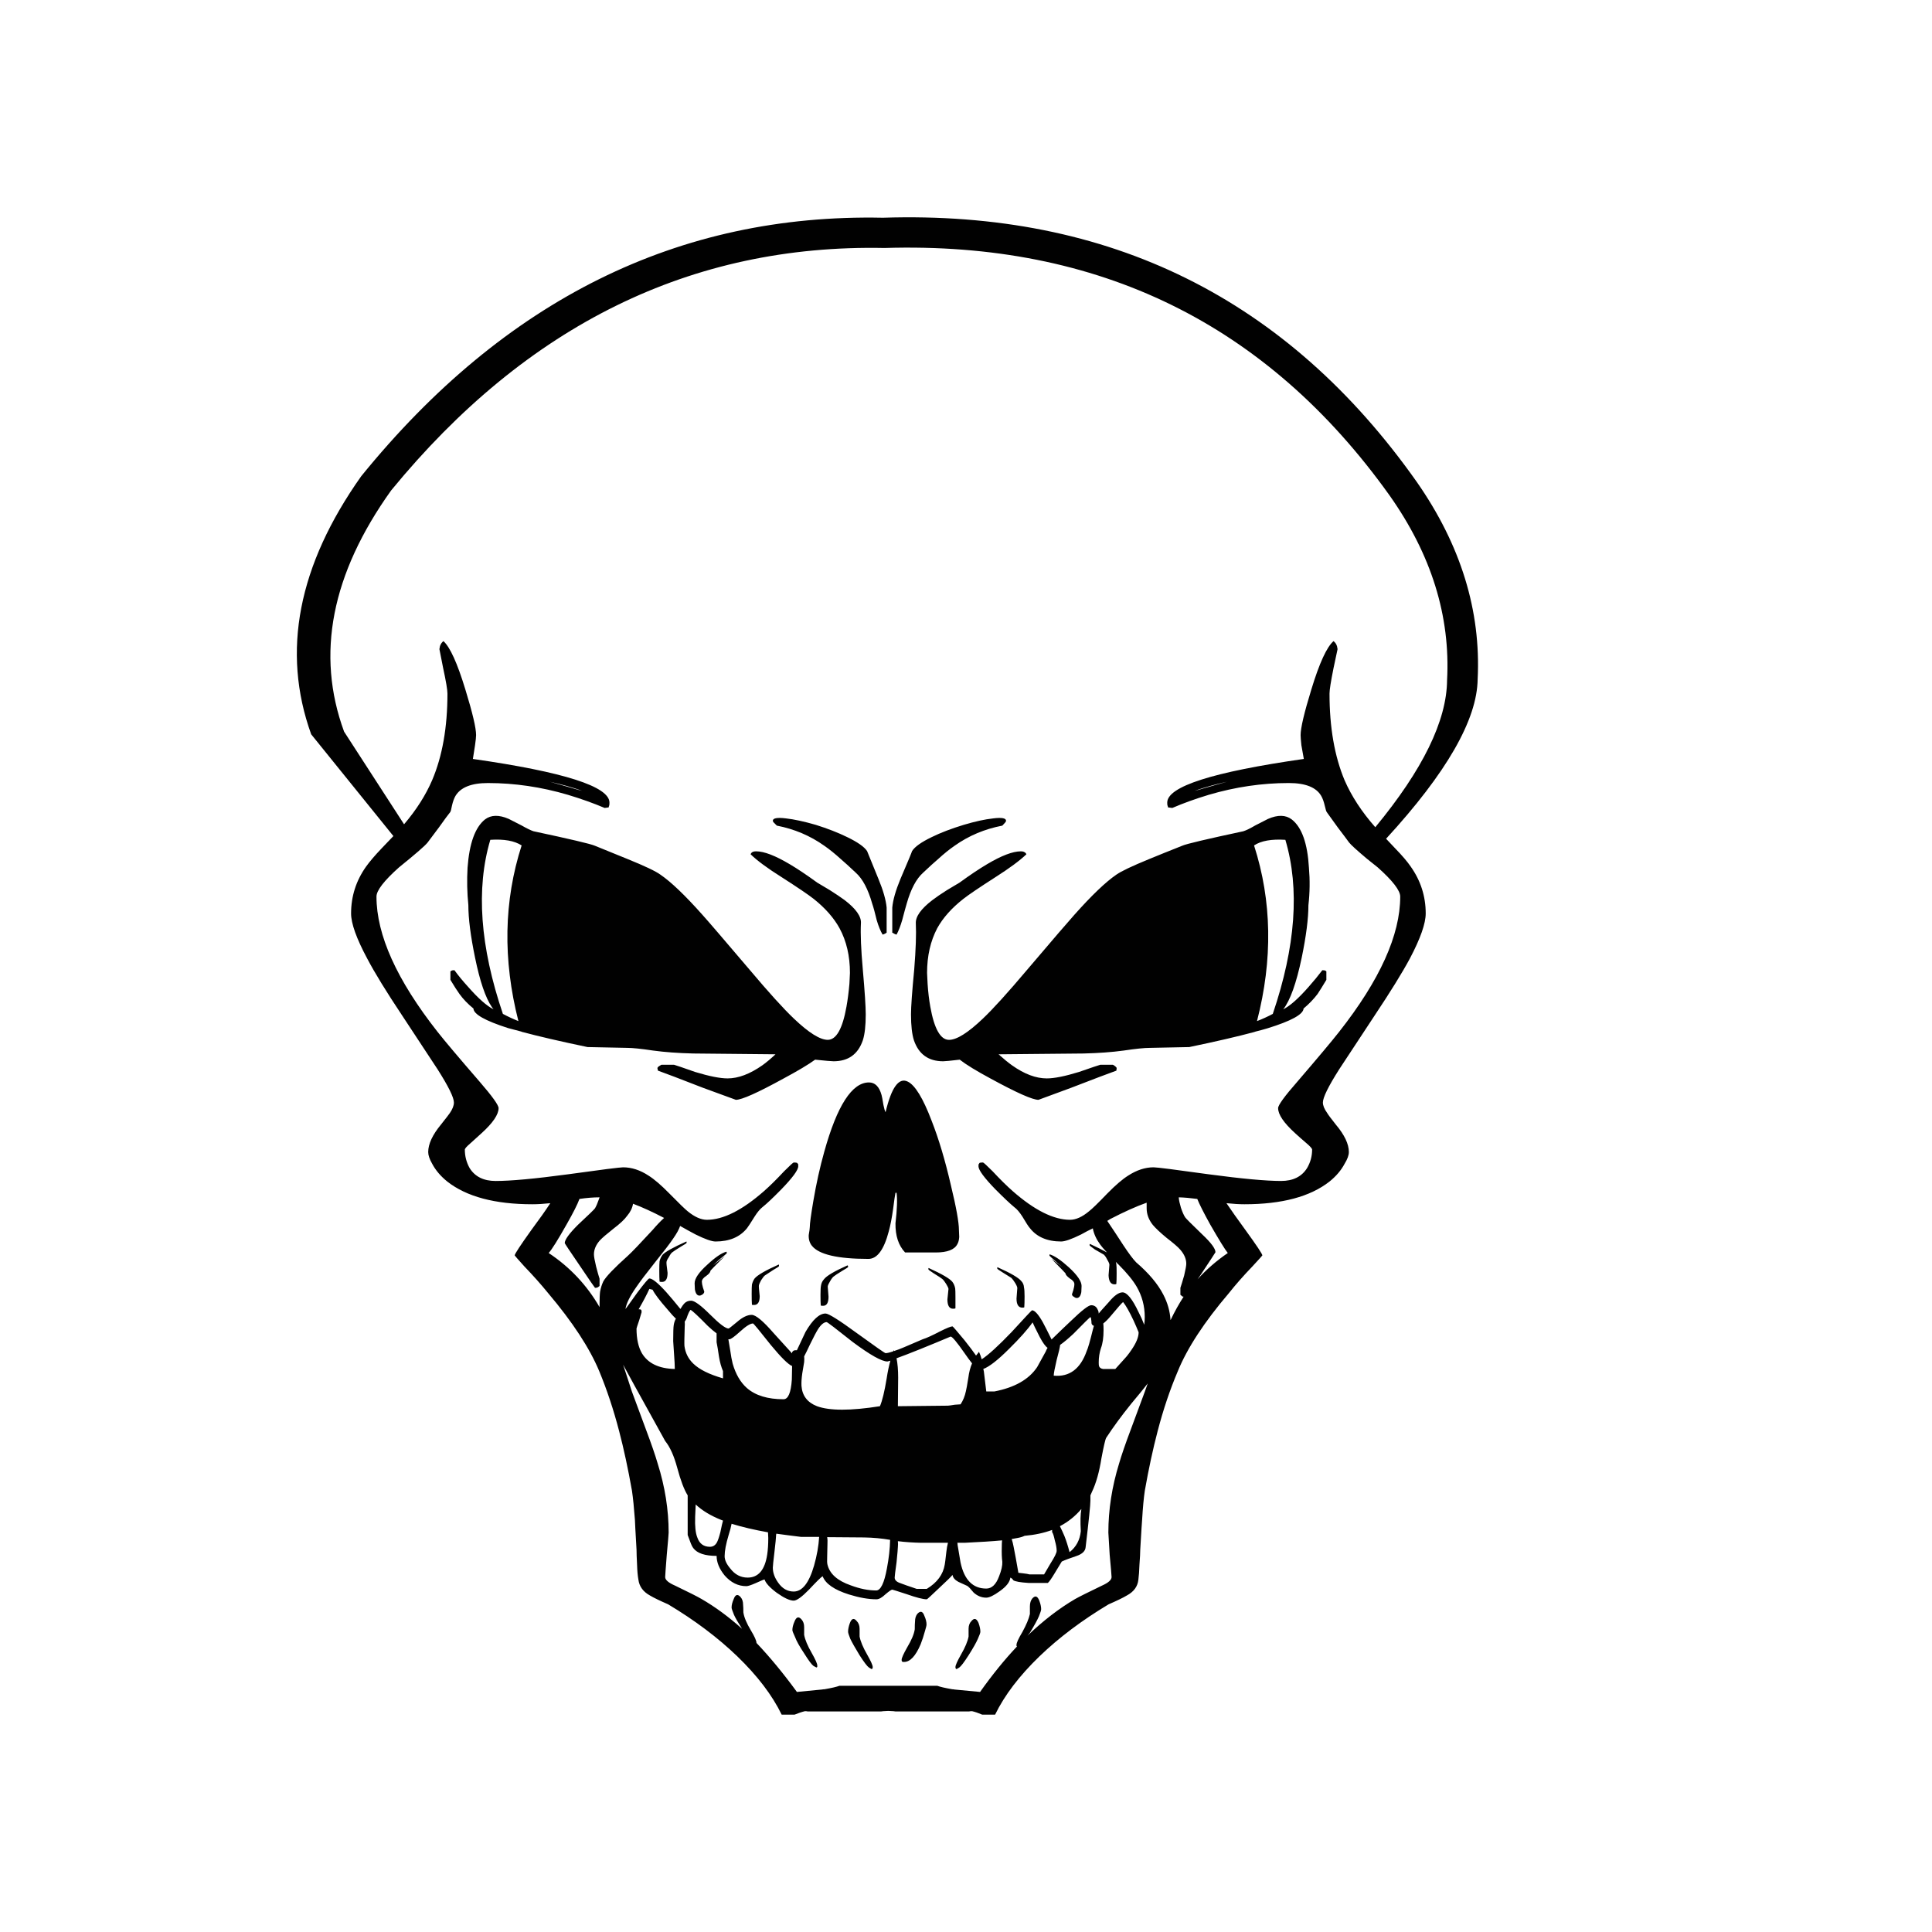 <?xml version="1.0" encoding="utf-8"?>
<!-- Generator: Adobe Illustrator 16.0.0, SVG Export Plug-In . SVG Version: 6.00 Build 0)  -->
<!DOCTYPE svg PUBLIC "-//W3C//DTD SVG 1.1//EN" "http://www.w3.org/Graphics/SVG/1.1/DTD/svg11.dtd">
<svg version="1.1" id="Layer_1" xmlns="http://www.w3.org/2000/svg" xmlns:xlink="http://www.w3.org/1999/xlink" x="0px" y="0px"
	 width="300px" height="300px" viewBox="0 0 300 300" enable-background="new 0 0 300 300" xml:space="preserve">
<g>
	<path fill-rule="evenodd" clip-rule="evenodd" fill="#010101" d="M220.01,74.852c6.819,9.784,9.968,19.988,9.439,30.604
		c-0.079,6.294-4.823,14.554-14.219,24.783c0.413,0.444,0.886,0.943,1.413,1.497c1.08,1.109,1.886,2.052,2.414,2.828
		c1.548,2.19,2.326,4.616,2.326,7.277c0,1.553-0.818,3.881-2.453,6.986c-1.191,2.218-3.033,5.196-5.53,8.939
		c-3.493,5.295-5.307,8.054-5.45,8.276c-1.69,2.659-2.532,4.379-2.532,5.156c0,0.471,0.223,1.011,0.663,1.622
		c0.139,0.248,0.583,0.845,1.33,1.786c1.357,1.609,2.04,3.036,2.04,4.285c0,0.498-0.223,1.107-0.667,1.83
		c-0.528,0.996-1.302,1.911-2.33,2.742c-2.993,2.356-7.403,3.535-13.223,3.535c-0.802,0-1.73-0.056-2.786-0.167
		c0.746,1.109,1.719,2.481,2.913,4.118c1.771,2.439,2.66,3.77,2.66,3.991c0,0.028-0.517,0.596-1.54,1.705
		c-1.386,1.441-2.604,2.828-3.66,4.158c-3.826,4.491-6.47,8.538-7.938,12.143c-1.223,2.882-2.263,5.974-3.12,9.272
		c-0.723,2.745-1.39,5.835-1.997,9.273c-0.167,1.137-0.306,2.649-0.417,4.53c-0.027,0.223-0.123,1.763-0.289,4.621
		c0,0.496-0.044,1.27-0.123,2.326c-0.032,0.944-0.088,1.719-0.167,2.326c-0.111,1.056-0.707,1.873-1.79,2.453
		c-0.607,0.365-1.553,0.817-2.831,1.373c-4.128,2.469-7.704,5.16-10.725,8.066c-3.132,3.024-5.435,6.045-6.903,9.065h-1.997
		c-0.579-0.246-1.107-0.429-1.579-0.539c-0.25,0-0.401,0.016-0.457,0.043c-1.028,0-2.067,0-3.12,0h-8.315
		c-0.056-0.027-0.429-0.06-1.124-0.083c-0.664,0.023-1.038,0.056-1.121,0.083h-8.274c-1.054,0-2.094,0-3.12,0
		c-0.056-0.027-0.194-0.043-0.414-0.043c-0.473,0.11-1.013,0.293-1.624,0.539h-1.994c-1.471-3.021-3.771-6.041-6.903-9.065
		c-3.022-2.906-6.6-5.598-10.729-8.066c-1.274-0.556-2.217-1.008-2.826-1.373c-1.054-0.58-1.651-1.397-1.79-2.453
		c-0.109-0.607-0.179-1.382-0.207-2.326c-0.056-1.057-0.083-1.83-0.083-2.326c-0.167-2.858-0.25-4.398-0.25-4.621
		c-0.139-1.881-0.29-3.394-0.457-4.53c-0.611-3.438-1.275-6.528-1.996-9.273c-0.859-3.299-1.886-6.391-3.076-9.272
		c-1.497-3.604-4.145-7.651-7.943-12.143c-1.081-1.33-2.314-2.717-3.701-4.158c-0.999-1.109-1.497-1.677-1.497-1.705
		c0-0.222,0.874-1.552,2.62-3.991c1.219-1.637,2.189-3.009,2.91-4.118c-1.024,0.111-1.953,0.167-2.785,0.167
		c-5.821,0-10.229-1.179-13.224-3.535c-1.026-0.831-1.802-1.746-2.328-2.742c-0.417-0.723-0.623-1.332-0.623-1.83
		c0-1.249,0.665-2.676,1.995-4.285c0.748-0.941,1.207-1.538,1.374-1.786c0.415-0.611,0.623-1.151,0.623-1.622
		c0-0.777-0.845-2.497-2.536-5.156c-0.139-0.223-1.955-2.981-5.448-8.276c-2.495-3.743-4.325-6.722-5.488-8.939
		c-1.663-3.105-2.495-5.434-2.495-6.986c0-2.661,0.776-5.087,2.328-7.277c0.554-0.776,1.357-1.719,2.412-2.828
		c0.72-0.749,1.332-1.386,1.83-1.912l-12.766-15.802c-4.63-12.863-2.039-26.225,7.776-40.086
		c22.261-27.417,49.261-40.794,81.003-40.127C172.273,32.672,199.912,46.353,220.01,74.852z M194.938,128.161
		c0.913-0.472,1.564-0.804,1.953-0.998c1.524-0.665,2.759-0.637,3.699,0.083c1.557,1.219,2.441,3.714,2.66,7.484
		c0.166,1.941,0.143,3.881-0.08,5.821c0,2.08-0.349,4.796-1.039,8.151c-0.834,3.964-1.787,6.64-2.87,8.024
		c1.052-0.525,2.369-1.69,3.949-3.493c0.806-0.913,1.513-1.772,2.12-2.578c0.25,0,0.416,0.028,0.5,0.084
		c0.056,0.055,0.095,0.083,0.127,0.083v1.332c-0.584,0.97-1.04,1.704-1.373,2.203c-0.611,0.804-1.334,1.552-2.164,2.246
		c-0.056,0.913-1.925,1.939-5.612,3.076c-0.556,0.167-1.163,0.334-1.83,0.498c-0.083,0.028-0.167,0.056-0.25,0.084
		c-2.576,0.694-5.935,1.469-10.063,2.328l-6.113,0.125c-0.857,0-2.219,0.139-4.072,0.417c-1.834,0.25-3.914,0.4-6.24,0.456
		l-13.183,0.125c0.806,0.721,1.496,1.29,2.08,1.705c1.913,1.359,3.715,2.038,5.406,2.038c1.163,0,2.826-0.333,4.989-0.998
		c1.997-0.692,3.104-1.068,3.327-1.121h1.952c0.111,0.053,0.238,0.137,0.373,0.248c0.144,0.11,0.211,0.208,0.211,0.291l-0.044,0.373
		c-1.024,0.361-3.366,1.249-7.025,2.662c-3.354,1.248-5.046,1.871-5.073,1.871c-0.913,0-3.382-1.095-7.399-3.284
		c-2.219-1.193-3.826-2.176-4.827-2.953c-1.413,0.166-2.271,0.25-2.576,0.25c-2.274,0-3.784-1.082-4.532-3.243
		c-0.306-0.943-0.459-2.288-0.459-4.035c0-1.19,0.167-3.519,0.5-6.986c0.248-3.104,0.332-5.487,0.248-7.151
		c-0.056-1.054,0.804-2.26,2.58-3.618c0.58-0.444,1.33-0.956,2.247-1.538c0.969-0.583,1.619-0.97,1.953-1.165
		c1.636-1.19,3.064-2.147,4.283-2.867c2.242-1.332,3.989-1.997,5.239-1.997c0.274,0,0.484,0.056,0.623,0.167
		c0.111,0.056,0.194,0.152,0.246,0.29c-1.048,0.998-2.644,2.177-4.779,3.534c-2.548,1.636-4.228,2.772-5.033,3.41
		c-1.802,1.415-3.144,2.925-4.032,4.533c-1.053,1.996-1.58,4.311-1.58,6.944c0,0.027,0.027,0.596,0.083,1.705
		c0.083,1.274,0.223,2.453,0.417,3.534c0.611,3.438,1.58,5.157,2.909,5.157c1.195,0,2.941-1.096,5.24-3.285
		c1.607-1.524,3.894-4.049,6.863-7.568c4.101-4.824,6.558-7.679,7.359-8.565c2.691-3.022,4.866-5.103,6.525-6.238
		c0.75-0.528,2.441-1.332,5.073-2.411c1.413-0.584,3.136-1.276,5.16-2.08c0.607-0.278,3.771-1.026,9.479-2.245
		C193.51,128.938,194.133,128.632,194.938,128.161z M190.528,121.382c-1.83,0.417-3.505,0.887-5.029,1.415
		c0.19-0.028,0.842-0.209,1.953-0.542C188.588,121.924,189.611,121.632,190.528,121.382z M215.771,76.93
		c-19.018-26.641-45.161-39.449-78.427-38.423c-29.995-0.609-55.527,11.935-76.597,37.633c-9.286,12.974-11.726,25.464-7.317,37.468
		l9.314,14.388c1.913-2.247,3.368-4.533,4.366-6.861c1.58-3.716,2.37-8.191,2.37-13.433c0-0.582-0.22-1.897-0.665-3.95
		c-0.195-0.998-0.387-1.982-0.582-2.953l0.083-0.456c0.111-0.334,0.29-0.596,0.54-0.79c1.026,0.915,2.161,3.424,3.41,7.525
		c1.107,3.604,1.663,5.961,1.663,7.07c0,0.277-0.056,0.804-0.167,1.58c-0.111,0.748-0.223,1.454-0.331,2.121
		c14.137,2.022,21.206,4.283,21.206,6.778c0,0.25-0.014,0.4-0.041,0.456c-0.056,0.139-0.084,0.236-0.084,0.292l-0.623,0.083
		c-1.69-0.721-3.59-1.401-5.698-2.038c-4.13-1.219-8.274-1.83-12.432-1.83c-2.551,0-4.228,0.665-5.031,1.997
		c-0.223,0.389-0.403,0.887-0.542,1.496c-0.111,0.611-0.206,0.957-0.29,1.04c-0.278,0.333-0.861,1.123-1.747,2.37
		c-0.859,1.165-1.443,1.94-1.747,2.33c-0.389,0.498-1.872,1.786-4.45,3.866c-2.328,2.08-3.493,3.59-3.493,4.533
		c0,5.96,3.16,12.96,9.481,20.998c1.137,1.443,3.313,4.021,6.528,7.734c1.969,2.274,2.953,3.646,2.953,4.118
		c0,0.997-0.888,2.301-2.662,3.908c-0.414,0.39-0.998,0.915-1.746,1.58c-0.554,0.473-0.832,0.79-0.832,0.957
		c0,1.025,0.25,1.982,0.748,2.869c0.832,1.33,2.178,1.995,4.035,1.995c2.356,0,6.111-0.346,11.268-1.04
		c5.185-0.721,8.026-1.08,8.524-1.08c1.332,0,2.647,0.429,3.951,1.288c0.888,0.556,1.968,1.485,3.243,2.787
		c1.469,1.496,2.412,2.411,2.828,2.745c1.08,0.887,2.078,1.329,2.993,1.329c2.522,0,5.477-1.482,8.858-4.449
		c0.915-0.804,1.953-1.828,3.118-3.077c0.915-0.914,1.415-1.371,1.496-1.371c0.389,0,0.584,0.042,0.584,0.123
		c0,0.028,0.027,0.056,0.083,0.086c0.027,0,0.042,0.123,0.042,0.373c0,0.581-0.874,1.774-2.62,3.576
		c-1.304,1.33-2.288,2.259-2.953,2.786c-0.359,0.276-0.763,0.763-1.205,1.455c-0.583,0.942-0.971,1.538-1.165,1.788
		c-1.109,1.386-2.745,2.08-4.906,2.08c-0.583,0-1.609-0.361-3.078-1.084c-0.888-0.47-1.691-0.912-2.412-1.329
		c-0.194,0.556-0.554,1.206-1.081,1.955c-0.498,0.748-1.441,1.982-2.826,3.701c-1.388,1.747-2.372,3.049-2.953,3.908
		c-0.943,1.359-1.483,2.453-1.622,3.284v0.042c0.056-0.056,0.665-0.901,1.83-2.536c1.109-1.469,1.732-2.203,1.869-2.203
		c0.473,0,1.346,0.706,2.622,2.119c0.665,0.749,1.399,1.622,2.203,2.62c0.25-0.415,0.444-0.692,0.582-0.832
		c0.277-0.303,0.637-0.456,1.081-0.456c0.526,0,1.511,0.721,2.953,2.161c1.441,1.441,2.398,2.164,2.868,2.164
		c0.056,0,0.5-0.348,1.332-1.04c0.832-0.721,1.58-1.082,2.245-1.082c0.637,0,1.773,0.942,3.409,2.828
		c1.441,1.58,2.397,2.634,2.87,3.16c0-0.028,0-0.07,0-0.125c0-0.084,0.042-0.151,0.125-0.207c0.083-0.111,0.234-0.166,0.456-0.166
		c0.056,0,0.111,0,0.167,0c0.748-1.608,1.191-2.551,1.33-2.829c1.109-1.913,2.149-2.869,3.12-2.869c0.47,0,2.105,1.025,4.906,3.078
		c2.828,2.05,4.297,3.076,4.408,3.076c0.25,0,0.65-0.096,1.206-0.29c0.028-0.058,0.054-0.111,0.082-0.166
		c0.027,0.027,0.041,0.069,0.041,0.123c0.445-0.138,0.957-0.332,1.54-0.582c1.856-0.804,2.827-1.219,2.91-1.246
		c0.554-0.167,1.442-0.57,2.661-1.207c1.052-0.526,1.703-0.79,1.957-0.79c0.056,0,0.675,0.721,1.87,2.161
		c0.773,0.971,1.369,1.763,1.786,2.372c0.167-0.194,0.321-0.389,0.456-0.583c0.167,0.36,0.31,0.75,0.421,1.165
		c1.024-0.665,2.576-2.078,4.652-4.242c2.057-2.246,3.108-3.368,3.16-3.368c0.42,0,0.972,0.609,1.667,1.83
		c0.357,0.665,0.817,1.566,1.373,2.703c1.159-1.137,2.176-2.107,3.033-2.911c1.663-1.607,2.703-2.411,3.119-2.411
		c0.469,0,0.803,0.222,0.997,0.664c0.111,0.195,0.166,0.401,0.166,0.624c0-0.028,0.528-0.624,1.584-1.787
		c0.83-0.998,1.536-1.498,2.12-1.498c0.69,0,1.524,1.026,2.492,3.076c0.334,0.64,0.624,1.29,0.874,1.955
		c0.056-0.415,0.083-0.817,0.083-1.205c0-1.69-0.417-3.259-1.25-4.699c-0.58-0.997-1.524-2.147-2.826-3.452
		c-0.167-0.139-0.302-0.277-0.413-0.414c0.023,0.108,0.056,0.234,0.079,0.373c0.032,0.222,0.044,0.681,0.044,1.373
		c0,0.776-0.012,1.33-0.044,1.663c0,0.054-0.095,0.084-0.285,0.084c-0.588,0-0.89-0.473-0.922-1.415
		c0.088-0.999,0.128-1.539,0.128-1.622c0-0.167-0.111-0.429-0.334-0.79c-0.19-0.389-0.373-0.65-0.54-0.79
		c-0.19-0.11-0.65-0.373-1.373-0.79c-0.556-0.389-0.83-0.608-0.83-0.664c0-0.111,0.013-0.167,0.044-0.167v-0.042
		c1.136,0.526,2.021,0.971,2.659,1.33c-0.5-0.526-0.845-0.929-1.039-1.205c-0.611-0.831-1.001-1.677-1.163-2.536
		c-0.584,0.275-1.195,0.596-1.83,0.954c-1.469,0.723-2.497,1.084-3.081,1.084c-2.159,0-3.778-0.694-4.862-2.08
		c-0.222-0.25-0.607-0.846-1.163-1.788c-0.444-0.692-0.861-1.179-1.246-1.455c-0.644-0.527-1.628-1.456-2.953-2.786
		c-1.747-1.802-2.62-2.995-2.62-3.576c0-0.25,0.023-0.373,0.079-0.373c0.032-0.03,0.044-0.058,0.044-0.086
		c0-0.081,0.194-0.123,0.584-0.123c0.079,0,0.579,0.457,1.496,1.371c1.163,1.249,2.203,2.273,3.116,3.077
		c3.382,2.967,6.351,4.449,8.899,4.449c0.913,0,1.897-0.442,2.953-1.329c0.444-0.334,1.39-1.249,2.826-2.745
		c1.278-1.302,2.358-2.231,3.247-2.787c1.326-0.859,2.644-1.288,3.945-1.288c0.532,0,3.37,0.359,8.527,1.08
		c5.184,0.694,8.938,1.04,11.269,1.04c1.858,0,3.204-0.665,4.037-1.995c0.524-0.887,0.786-1.844,0.786-2.869
		c0-0.167-0.278-0.484-0.83-0.957c-0.773-0.665-1.373-1.19-1.79-1.58c-1.771-1.607-2.659-2.911-2.659-3.908
		c0-0.472,1-1.844,2.993-4.118c3.191-3.713,5.351-6.291,6.485-7.734c6.324-8.038,9.483-15.038,9.483-20.998
		c0-0.943-1.163-2.453-3.493-4.533c-0.607-0.498-1.163-0.943-1.663-1.33c-1.552-1.304-2.48-2.149-2.786-2.536
		c-0.278-0.39-0.857-1.165-1.747-2.33c-0.889-1.247-1.453-2.037-1.707-2.37c-0.079-0.083-0.19-0.429-0.329-1.04
		c-0.139-0.609-0.321-1.107-0.544-1.496c-0.774-1.332-2.453-1.997-5.029-1.997c-4.156,0-8.3,0.611-12.437,1.83
		c-2.104,0.637-3.989,1.317-5.652,2.038l-0.667-0.083c0-0.056-0.023-0.153-0.079-0.292c-0.032-0.056-0.044-0.206-0.044-0.456
		c0-2.495,7.069-4.756,21.209-6.778c-0.111-0.667-0.238-1.373-0.377-2.121c-0.084-0.776-0.123-1.303-0.123-1.58
		c0-1.109,0.556-3.466,1.663-7.07c1.246-4.102,2.397-6.61,3.449-7.525c0.254,0.194,0.433,0.456,0.54,0.79l0.087,0.456
		c-0.194,0.971-0.404,1.955-0.627,2.953c-0.413,2.053-0.623,3.368-0.623,3.95c0,5.241,0.778,9.717,2.33,13.433
		c1.08,2.494,2.676,4.934,4.779,7.317c7.375-8.926,11.091-16.535,11.146-22.828C225.237,95.671,222.257,86.106,215.771,76.93z
		 M197.638,157.437c3.549-10.452,4.2-19.463,1.953-27.03c-2.159-0.139-3.779,0.152-4.862,0.873
		c2.774,8.622,2.925,17.714,0.456,27.278C196.046,158.225,196.864,157.851,197.638,157.437z M141.627,132.152
		c0.417-0.664,1.429-1.385,3.034-2.161c1.413-0.694,3.08-1.332,4.994-1.913c1.771-0.528,3.294-0.859,4.572-0.998
		c1.33-0.167,1.993-0.042,1.993,0.373c0,0.058-0.04,0.139-0.123,0.25c-0.084,0.083-0.234,0.25-0.457,0.5
		c-2.746,0.526-5.212,1.565-7.402,3.118c-0.807,0.554-1.664,1.248-2.576,2.08c-0.556,0.47-1.334,1.177-2.33,2.119
		c-1.055,0.943-1.899,2.537-2.537,4.781c-0.167,0.556-0.4,1.415-0.706,2.58c-0.278,0.941-0.57,1.691-0.874,2.245
		c-0.139-0.027-0.277-0.083-0.416-0.167c-0.111-0.083-0.192-0.125-0.248-0.125v-3.908c0.108-1.192,0.539-2.688,1.288-4.491
		C140.948,133.857,141.543,132.431,141.627,132.152z M120.003,127.453c0-0.415,0.681-0.54,2.038-0.373
		c1.247,0.139,2.787,0.47,4.617,0.998c1.857,0.581,3.491,1.219,4.906,1.913c1.607,0.776,2.634,1.497,3.076,2.161
		c0.111,0.278,0.692,1.705,1.746,4.283c0.749,1.803,1.18,3.299,1.29,4.491v3.908c-0.027,0-0.097,0.042-0.208,0.125
		c-0.167,0.084-0.306,0.14-0.415,0.167c-0.333-0.554-0.639-1.304-0.917-2.245c-0.275-1.165-0.512-2.024-0.706-2.58
		c-0.638-2.244-1.482-3.838-2.537-4.781c-0.998-0.942-1.774-1.649-2.328-2.119c-0.915-0.832-1.774-1.526-2.578-2.08
		c-2.19-1.553-4.642-2.592-7.359-3.118c-0.25-0.25-0.416-0.417-0.5-0.5C120.045,127.592,120.003,127.511,120.003,127.453z
		 M117.425,132.194c1.221,0,2.953,0.665,5.198,1.997c1.221,0.72,2.647,1.677,4.283,2.867c0.333,0.195,0.984,0.582,1.955,1.165
		c0.915,0.582,1.677,1.094,2.286,1.538c1.774,1.358,2.62,2.564,2.536,3.618c-0.083,1.664,0.014,4.047,0.292,7.151
		c0.306,3.468,0.456,5.796,0.456,6.986c0,1.747-0.15,3.092-0.456,4.035c-0.748,2.161-2.259,3.243-4.533,3.243
		c-0.333,0-1.288-0.084-2.868-0.25c-1.025,0.748-2.675,1.732-4.949,2.953c-3.992,2.189-6.445,3.284-7.359,3.284
		c-0.028,0-1.733-0.623-5.115-1.871c-3.632-1.413-5.96-2.301-6.986-2.662l-0.083-0.373c0-0.083,0.069-0.181,0.208-0.291
		c0.167-0.111,0.306-0.195,0.415-0.248h1.955c0.223,0.053,1.317,0.429,3.284,1.121c2.191,0.665,3.869,0.998,5.034,0.998
		c1.663,0,3.463-0.679,5.404-2.038c0.583-0.415,1.262-0.984,2.038-1.705l-12.766-0.125c-2.33-0.056-4.408-0.206-6.238-0.456
		c-1.857-0.278-3.201-0.417-4.033-0.417l-6.154-0.125c-4.241-0.886-7.651-1.678-10.229-2.37c-0.027-0.027-0.056-0.042-0.083-0.042
		c-0.721-0.192-1.401-0.373-2.039-0.539c-3.548-1.138-5.337-2.147-5.364-3.035c-0.857-0.694-1.58-1.442-2.161-2.246
		c-0.361-0.499-0.832-1.233-1.414-2.203v-1.332c0.028,0,0.082-0.028,0.167-0.083c0.053-0.056,0.207-0.084,0.457-0.084
		c0.581,0.806,1.288,1.665,2.119,2.578c1.582,1.803,2.898,2.968,3.952,3.493c-0.084-0.109-0.167-0.22-0.25-0.331
		c-0.999-1.469-1.872-4.035-2.62-7.693c-0.692-3.355-1.04-6.071-1.04-8.151c-0.194-1.94-0.234-3.88-0.123-5.821
		c0.276-3.771,1.177-6.266,2.703-7.484c0.94-0.72,2.176-0.748,3.699-0.083c0.39,0.194,1.04,0.526,1.955,0.998
		c0.832,0.471,1.455,0.776,1.872,0.915c5.71,1.219,8.884,1.967,9.522,2.245c1.995,0.804,3.7,1.496,5.113,2.08
		c2.661,1.079,4.353,1.883,5.074,2.411c1.663,1.136,3.839,3.216,6.528,6.238c0.804,0.887,3.257,3.741,7.359,8.565
		c2.967,3.52,5.253,6.044,6.861,7.568c2.302,2.189,4.049,3.285,5.241,3.285c1.33,0,2.301-1.72,2.91-5.157
		c0.194-1.081,0.345-2.26,0.456-3.534c0.056-1.109,0.083-1.678,0.083-1.705c0-2.634-0.539-4.948-1.621-6.944
		c-0.887-1.608-2.217-3.118-3.991-4.533c-0.804-0.638-2.481-1.774-5.031-3.41c-2.163-1.357-3.757-2.536-4.783-3.534
		c0.056-0.138,0.125-0.234,0.208-0.29C116.899,132.25,117.121,132.194,117.425,132.194z M137.511,172.697
		c0.915-3.854,2.065-5.435,3.451-4.742c1.137,0.556,2.37,2.578,3.699,6.071c1.111,2.828,2.108,6.169,2.993,10.023
		c0.834,3.438,1.25,5.766,1.25,6.984c0,0.194,0.013,0.541,0.044,1.04c-0.031,0.47-0.127,0.845-0.294,1.123
		c-0.444,0.859-1.563,1.288-3.366,1.288h-4.743c-1.026-1.08-1.524-2.592-1.496-4.531c0.25-2.163,0.306-3.743,0.166-4.741h-0.166
		c-0.084,0.389-0.209,1.248-0.375,2.578c-0.193,1.359-0.415,2.494-0.665,3.409c-0.748,2.856-1.801,4.283-3.16,4.283
		c-4.768,0-7.692-0.679-8.774-2.036c-0.359-0.444-0.525-0.998-0.498-1.663c0.111-0.64,0.167-1.054,0.167-1.248
		c0-0.528,0.179-1.858,0.54-3.992c0.47-2.772,1.04-5.337,1.704-7.692c1.997-7.181,4.312-10.771,6.945-10.771
		c0.942,0,1.594,0.651,1.954,1.955c0.054,0.167,0.153,0.679,0.29,1.538C137.288,172.127,137.399,172.502,137.511,172.697z
		 M147.865,199.019c0.222,0.277,0.373,0.625,0.456,1.04c0.027,0.194,0.04,0.65,0.04,1.371c0,0.75,0,1.318,0,1.705
		c0,0.056-0.123,0.083-0.373,0.083c-0.58,0-0.874-0.484-0.874-1.454c0.111-0.999,0.167-1.538,0.167-1.622
		c-0.023-0.167-0.15-0.431-0.373-0.79c-0.223-0.361-0.417-0.611-0.58-0.748c-0.166-0.139-0.611-0.431-1.333-0.875
		c-0.556-0.359-0.832-0.567-0.832-0.623v-0.165l0.042-0.044C146.229,197.813,147.448,198.521,147.865,199.019z M162.961,194.818
		l0.039-0.041c0.747,0.222,1.731,0.887,2.954,1.996c1.329,1.219,1.992,2.189,1.992,2.91c0,0.027-0.012,0.347-0.04,0.956
		c-0.11,0.609-0.345,0.915-0.706,0.915c-0.139,0-0.278-0.056-0.413-0.166c-0.223-0.111-0.333-0.249-0.333-0.415
		c0-0.028,0.067-0.236,0.206-0.623c0.111-0.39,0.167-0.707,0.167-0.957c0-0.306-0.238-0.596-0.707-0.873
		c-0.444-0.334-0.667-0.598-0.667-0.792c0-0.026-0.734-0.788-2.203-2.286l1.747,1.331c-0.194-0.166-0.457-0.389-0.79-0.665
		c-0.834-0.722-1.246-1.095-1.246-1.123V194.818z M137.802,211.411c-0.887,0-2.688-1.013-5.406-3.037
		c-2.578-2.05-3.924-3.076-4.033-3.076c-0.416,0-0.859,0.361-1.331,1.082c-0.278,0.442-0.693,1.232-1.249,2.37
		c-0.387,0.831-0.692,1.454-0.913,1.869c0.028,0.223,0.028,0.514,0,0.875c-0.055,0.332-0.152,0.915-0.291,1.747
		c-0.111,0.775-0.153,1.427-0.125,1.953c0.11,1.526,0.915,2.578,2.411,3.161c1.969,0.721,5.226,0.721,9.772,0
		c0.359-0.831,0.707-2.261,1.04-4.283c0.165-1.081,0.359-2.01,0.582-2.786C137.98,211.369,137.828,211.411,137.802,211.411z
		 M139.466,213.906c-0.028,2.938-0.042,4.42-0.042,4.449l7.774-0.083l0.377-0.042c0.389-0.083,0.913-0.139,1.58-0.167
		c0.389-0.583,0.666-1.262,0.829-2.038c0.083-0.331,0.211-1.026,0.377-2.078c0.111-0.859,0.302-1.607,0.58-2.246
		c-0.334-0.415-0.723-0.943-1.163-1.58c-1.195-1.719-1.913-2.578-2.164-2.578c-1.579,0.665-3.159,1.317-4.739,1.955
		c-1.58,0.637-2.801,1.107-3.66,1.413C139.382,211.742,139.466,212.741,139.466,213.906z M158.595,198.935
		c0.246,0.251,0.389,0.584,0.412,0.999c0.056,0.222,0.088,0.679,0.088,1.373c0,0.748-0.017,1.302-0.044,1.663
		c0,0.054-0.1,0.082-0.29,0.082c-0.611,0-0.917-0.471-0.917-1.413c0.084-0.999,0.123-1.538,0.123-1.622
		c0-0.167-0.111-0.431-0.329-0.79c-0.223-0.361-0.417-0.623-0.584-0.79c-0.166-0.11-0.611-0.389-1.329-0.831
		c-0.584-0.361-0.874-0.569-0.874-0.623v-0.167l0.04-0.042C156.943,197.688,158.178,198.409,158.595,198.935z M152.688,212.574
		c0.028,0.111,0.056,0.236,0.084,0.375c0.222,1.857,0.345,2.897,0.377,3.118h1.246c3.16-0.609,5.375-1.87,6.653-3.783
		c0.11-0.194,0.556-0.998,1.329-2.411c0.084-0.223,0.179-0.417,0.29-0.584c-0.334-0.222-0.734-0.775-1.207-1.663
		c-0.635-1.246-1.008-2.011-1.119-2.286c-0.778,1.107-1.997,2.48-3.66,4.116C154.962,211.175,153.633,212.215,152.688,212.574z
		 M163.624,213.572v0.042c2.44,0.223,4.144-1.054,5.116-3.826c0.19-0.388,0.512-1.497,0.957-3.327
		c0.051-0.194,0.106-0.387,0.162-0.581c-0.222-0.084-0.341-0.221-0.373-0.415c0-0.223-0.016-0.389-0.04-0.5
		c0-0.194-0.039-0.346-0.127-0.457c-0.222,0.167-1.107,1.04-2.659,2.62c-0.802,0.748-1.484,1.316-2.04,1.705
		c-0.056,0.442-0.23,1.219-0.54,2.328C163.778,212.463,163.624,213.267,163.624,213.572z M105.741,193.57
		c-0.721,0.444-1.165,0.736-1.33,0.875c-0.167,0.109-0.348,0.359-0.542,0.746c-0.25,0.361-0.375,0.626-0.375,0.792
		c-0.028,0.082,0.027,0.638,0.167,1.664c0,0.942-0.29,1.413-0.874,1.413c-0.248,0-0.373-0.028-0.373-0.084
		c-0.027-0.387-0.041-0.956-0.041-1.705c0-0.692,0.014-1.163,0.041-1.413c0.084-0.361,0.234-0.692,0.457-0.998
		c0.417-0.473,1.649-1.165,3.701-2.078l0.042,0.04v0.167C106.614,193.044,106.322,193.239,105.741,193.57z M103.121,189.122
		c-1.803-0.942-3.41-1.677-4.823-2.204c-0.111,0.666-0.417,1.29-0.915,1.871c-0.389,0.554-1.096,1.219-2.121,1.997
		c-1.053,0.831-1.761,1.44-2.122,1.829c-0.609,0.693-0.913,1.413-0.913,2.162c0,0.333,0.111,0.956,0.332,1.871
		c0.222,0.859,0.402,1.497,0.541,1.913v1.122l-0.208,0.166c-0.111,0.084-0.278,0.125-0.5,0.125c-0.026,0-0.818-1.15-2.37-3.451
		c-1.552-2.272-2.328-3.438-2.328-3.493c0-0.525,0.679-1.469,2.038-2.828c1.664-1.552,2.549-2.411,2.66-2.578
		c0.194-0.331,0.402-0.817,0.625-1.455c0.027-0.083,0.056-0.166,0.083-0.248c-0.942,0-1.982,0.082-3.12,0.248
		c-0.303,0.832-0.968,2.149-1.994,3.952c-1.359,2.411-2.288,3.894-2.786,4.447c3.298,2.191,5.932,4.99,7.9,8.401v-0.333
		c0-0.971,0.026-1.663,0.084-2.08c0.109-0.582,0.275-1.107,0.498-1.58c0.415-0.748,1.69-2.08,3.824-3.991
		c0.611-0.554,1.886-1.886,3.827-3.993C101.997,190.216,102.595,189.593,103.121,189.122z M112.853,194.61
		c0,0.027-0.432,0.389-1.291,1.082c-0.333,0.306-0.608,0.567-0.831,0.789l1.83-1.454c-1.497,1.496-2.245,2.259-2.245,2.286
		c0,0.223-0.208,0.486-0.625,0.79c-0.471,0.306-0.707,0.609-0.707,0.915c0,0.223,0.056,0.525,0.167,0.915
		c0.139,0.389,0.206,0.595,0.206,0.623c0,0.167-0.095,0.319-0.289,0.458c-0.167,0.111-0.319,0.167-0.457,0.167
		c-0.361,0-0.597-0.319-0.708-0.956l-0.042-0.957c0-0.748,0.667-1.719,1.997-2.912c1.221-1.137,2.203-1.802,2.953-1.996v0.042
		C112.838,194.402,112.853,194.474,112.853,194.61z M99.628,203.758c0,0.03-0.125,0.444-0.373,1.249
		c-0.278,0.804-0.417,1.234-0.417,1.29c0,1.579,0.277,2.854,0.831,3.824c0.943,1.58,2.648,2.399,5.115,2.453
		c0-0.526-0.042-1.33-0.125-2.411c-0.083-1.136-0.125-1.774-0.125-1.914c0-1.329,0.027-2.161,0.083-2.494
		c0.056-0.359,0.167-0.693,0.334-0.999c-0.361-0.331-0.79-0.804-1.29-1.413c-1.219-1.385-1.997-2.411-2.328-3.076l-0.501-0.125
		c-0.387,0.859-0.94,1.913-1.663,3.16c0.111,0,0.223,0.014,0.334,0.041l0.041,0.042C99.6,203.413,99.628,203.538,99.628,203.758z
		 M106.322,205.215c0.027,0.277,0.027,0.54,0,0.79c-0.054,1.663-0.069,2.661-0.042,2.995c0.14,1.079,0.596,1.994,1.374,2.742
		c0.942,0.915,2.48,1.678,4.614,2.289v-1.124c-0.276-0.637-0.484-1.385-0.623-2.244c-0.139-0.971-0.264-1.721-0.373-2.247v-1.371
		c-0.417-0.306-0.876-0.693-1.374-1.165c-1.44-1.469-2.328-2.301-2.661-2.495c-0.194,0.194-0.401,0.637-0.623,1.33
		C106.53,204.909,106.434,205.076,106.322,205.215z M113.101,207.96c0.027,0.111,0.125,0.692,0.291,1.746
		c0.111,0.804,0.236,1.482,0.375,2.036c0.471,1.638,1.205,2.898,2.203,3.785c1.332,1.165,3.229,1.747,5.696,1.747
		c0.723,0,1.151-1.013,1.29-3.037c0-0.192,0.015-0.901,0.042-2.119c-0.609-0.251-1.705-1.332-3.285-3.243
		c-1.774-2.247-2.703-3.368-2.786-3.368c-0.417,0-1.082,0.414-1.997,1.246c-0.887,0.804-1.44,1.207-1.663,1.207
		C113.211,207.96,113.155,207.96,113.101,207.96z M128.529,199.767c0,0.056,0.04,0.584,0.123,1.582c0,0.94-0.275,1.413-0.831,1.413
		c-0.223,0-0.346-0.014-0.375-0.042c-0.026-0.361-0.04-0.915-0.04-1.663c0-0.721,0.027-1.207,0.083-1.457
		c0.056-0.358,0.207-0.679,0.457-0.954c0.389-0.528,1.607-1.249,3.659-2.164c0,0.028,0.015,0.042,0.042,0.042
		s0.042,0.069,0.042,0.209c0,0.056-0.292,0.25-0.874,0.581c-0.722,0.444-1.165,0.734-1.331,0.873
		c-0.167,0.111-0.359,0.361-0.582,0.748C128.681,199.296,128.556,199.572,128.529,199.767z M120.086,197.188
		c-0.692,0.444-1.135,0.734-1.329,0.873c-0.139,0.111-0.334,0.361-0.584,0.75c-0.192,0.359-0.304,0.624-0.331,0.788
		c-0.028,0.111,0.014,0.667,0.125,1.663c0,0.917-0.292,1.374-0.873,1.374c-0.223,0-0.334-0.014-0.334-0.042
		c-0.027-0.361-0.041-0.915-0.041-1.663c0-0.721,0.014-1.207,0.041-1.455c0.084-0.361,0.223-0.679,0.417-0.956
		c0.442-0.528,1.691-1.249,3.741-2.164c0,0.028,0.014,0.042,0.042,0.042c0,0.028,0,0.098,0,0.209
		C120.96,196.662,120.67,196.857,120.086,197.188z M103.288,223.76c-1.636-2.938-3.229-5.821-4.783-8.649
		c-0.665-1.219-1.247-2.286-1.747-3.201l1.373,4.2c0.111,0.306,0.846,2.288,2.203,5.946c0.804,2.135,1.401,3.868,1.789,5.197
		c1.137,3.604,1.704,7.181,1.704,10.729c0,0.194-0.097,1.346-0.291,3.45c-0.165,2.107-0.248,3.259-0.248,3.453
		c0,0.444,0.512,0.885,1.538,1.33c2.135,1.027,3.507,1.719,4.116,2.08c2.107,1.218,4.199,2.758,6.279,4.616
		c-0.609-0.945-1.026-1.667-1.248-2.163c-0.25-0.611-0.373-0.985-0.373-1.124c0-0.389,0.111-0.833,0.331-1.329
		c0.25-0.695,0.598-0.807,1.04-0.334c0.278,0.306,0.415,0.707,0.415,1.207c0.029,0.273,0.044,0.679,0.044,1.202
		c0.108,0.751,0.498,1.68,1.163,2.787c0.583,0.973,0.873,1.623,0.873,1.957c2.08,2.187,4.172,4.728,6.279,7.609
		c0.084,0,1.372-0.127,3.866-0.373c0.167-0.032,0.306-0.044,0.417-0.044c1.109-0.194,1.886-0.373,2.328-0.54h15.178
		c0.444,0.167,1.222,0.346,2.33,0.54c0.11,0,0.233,0.012,0.373,0.044c2.552,0.246,3.87,0.373,3.949,0.373
		c1.89-2.66,3.799-5.018,5.74-7.069c-0.028-0.028-0.056-0.044-0.084-0.044c0-0.024,0-0.096,0-0.207c0-0.301,0.306-0.968,0.917-1.992
		c0.607-1.111,0.996-2.04,1.163-2.786c0-0.528,0-0.917,0-1.168c0-0.523,0.123-0.94,0.373-1.246c0.445-0.5,0.806-0.389,1.084,0.334
		c0.19,0.5,0.29,0.94,0.29,1.329c0,0.167-0.111,0.528-0.334,1.08c-0.25,0.583-0.718,1.44-1.413,2.58
		c-0.139,0.167-0.266,0.317-0.377,0.456c2.469-2.357,4.938-4.255,7.403-5.695c0.639-0.361,2.024-1.053,4.16-2.08
		c0.996-0.445,1.496-0.886,1.496-1.33c0-0.194-0.096-1.346-0.294-3.453c-0.135-2.104-0.206-3.256-0.206-3.45
		c0-3.549,0.556-7.125,1.667-10.729c0.385-1.329,0.984-3.063,1.786-5.197c1.357-3.658,2.092-5.641,2.203-5.946l0.457-1.288
		c-0.524,0.692-1.374,1.732-2.537,3.117c-1.524,1.886-2.826,3.66-3.91,5.323c-0.135,0.221-0.385,1.288-0.746,3.201
		c-0.333,2.108-0.817,3.827-1.452,5.157c-0.088,0.194-0.167,0.389-0.255,0.581c0,0.223,0,0.498,0,0.832
		c0,0.639-0.246,3.048-0.746,7.236c-0.056,0.583-0.516,1.027-1.373,1.329c-1.08,0.361-1.857,0.651-2.326,0.874
		c-0.056,0.083-0.421,0.683-1.084,1.786c-0.496,0.833-0.861,1.35-1.079,1.54h-2.997c-1.271-0.079-2.064-0.223-2.366-0.413
		c-0.111-0.198-0.266-0.333-0.46-0.417c-0.08,0.695-0.636,1.401-1.663,2.12c-0.913,0.663-1.608,0.996-2.076,0.996
		c-0.723,0-1.374-0.262-1.957-0.786c-0.473-0.583-0.806-0.929-0.996-1.04c-0.611-0.277-1.068-0.488-1.374-0.627
		c-0.556-0.302-0.857-0.663-0.913-1.08c-0.222,0.278-0.944,0.985-2.167,2.12c-1.159,1.111-1.772,1.667-1.826,1.667
		c-0.583,0-1.623-0.266-3.12-0.794c-1.44-0.468-2.188-0.706-2.244-0.706c-0.14,0-0.486,0.238-1.04,0.706
		c-0.554,0.528-1.026,0.794-1.413,0.794c-1.249,0-2.676-0.254-4.285-0.754c-2.272-0.719-3.63-1.659-4.075-2.826
		c-0.22,0.111-0.929,0.806-2.119,2.08c-1.109,1.135-1.899,1.707-2.372,1.707c-0.609,0-1.482-0.405-2.618-1.207
		c-1.081-0.802-1.721-1.496-1.913-2.08c-0.083,0-0.554,0.194-1.413,0.584c-0.694,0.305-1.165,0.456-1.415,0.456
		c-1.274,0-2.397-0.556-3.368-1.663c-0.832-1.028-1.246-2.036-1.246-3.037c-1.803,0-3.009-0.4-3.618-1.206
		c-0.167-0.223-0.334-0.564-0.5-1.04c-0.167-0.469-0.292-0.802-0.374-0.997v-6.154c-0.556-0.885-1.095-2.314-1.623-4.281
		C104.659,226.063,104.036,224.675,103.288,223.76z M107.943,235.529c-0.055,1.441,0.056,2.509,0.334,3.204
		c0.333,0.968,0.984,1.452,1.955,1.452c0.47,0,0.831-0.222,1.081-0.667c0.165-0.302,0.346-0.829,0.54-1.579
		c0.192-0.941,0.332-1.553,0.415-1.826c-0.083-0.032-0.165-0.056-0.248-0.088c-1.665-0.662-2.995-1.469-3.993-2.409
		C107.999,234.145,107.972,234.779,107.943,235.529z M113.142,238.355c-0.415,1.386-0.623,2.481-0.623,3.287
		c0,0.584,0.292,1.219,0.873,1.909c0.721,0.945,1.622,1.417,2.703,1.417c1.664,0,2.676-1.194,3.035-3.576
		c0.111-0.723,0.167-1.58,0.167-2.58c-0.028-0.357-0.042-0.651-0.042-0.873c-2.161-0.39-4.047-0.83-5.654-1.33
		C113.517,237.082,113.364,237.661,113.142,238.355z M128.444,241.683c-0.028,0.639-0.014,1.052,0.041,1.25
		c0.334,1.438,1.541,2.521,3.618,3.239c1.416,0.532,2.731,0.794,3.952,0.794c0.692,0,1.246-1.136,1.663-3.414
		c0.304-1.58,0.471-3.061,0.498-4.445c-1.276-0.223-2.62-0.35-4.033-0.373l-5.739-0.044c0.056,0.306,0.071,0.706,0.041,1.202
		C128.485,240.281,128.472,240.877,128.444,241.683z M124.369,238.646c-1.357-0.167-2.634-0.329-3.824-0.496
		c-0.028,0.107-0.042,0.234-0.042,0.373c0,0.223-0.083,1.052-0.25,2.497c-0.167,1.381-0.25,2.191-0.25,2.409
		c0,0.778,0.278,1.552,0.834,2.33c0.637,0.913,1.44,1.374,2.409,1.374c1.332,0,2.386-1.346,3.162-4.033
		c0.442-1.557,0.706-3.041,0.789-4.454H124.369z M132.021,254.448c-0.223-0.552-0.331-0.913-0.331-1.08
		c0-0.389,0.095-0.846,0.289-1.373c0.278-0.694,0.624-0.79,1.04-0.29c0.306,0.302,0.457,0.707,0.457,1.207c0,0.277,0,0.679,0,1.206
		c0.139,0.747,0.527,1.676,1.165,2.787c0.583,1.024,0.873,1.675,0.873,1.953c0,0.135-0.014,0.206-0.042,0.206
		c0,0.028-0.027,0.056-0.083,0.083v0.044c-0.027,0-0.179-0.087-0.456-0.254c-0.278-0.19-0.763-0.829-1.457-1.909
		C132.783,255.889,132.299,255.031,132.021,254.448z M123.454,254.198c-0.275-0.58-0.414-0.941-0.414-1.08
		c0-0.389,0.11-0.833,0.331-1.33c0.278-0.718,0.639-0.833,1.082-0.333c0.277,0.306,0.416,0.707,0.416,1.207c0,0.273,0,0.679,0,1.202
		c0.14,0.751,0.526,1.68,1.163,2.787c0.582,1.028,0.874,1.679,0.874,1.957v0.206c0,0.028-0.028,0.056-0.084,0.083v0.04
		c-0.027,0-0.194-0.079-0.498-0.246c-0.277-0.194-0.762-0.846-1.455-1.953C124.149,255.655,123.677,254.81,123.454,254.198z
		 M147.198,239.563h-4.158c-1.302-0.027-2.509-0.111-3.616-0.25v0.04c0.027,0.254,0.027,0.527,0,0.833
		c0,0.194-0.069,1.001-0.209,2.414c-0.194,1.385-0.291,2.175-0.291,2.369c0,0.386,0.306,0.679,0.915,0.874
		c0.416,0.166,1.248,0.456,2.494,0.873h1.582c1.604-0.973,2.536-2.235,2.787-3.783c0.023-0.087,0.11-0.738,0.246-1.957
		C147.003,240.448,147.091,239.979,147.198,239.563z M148.694,239.892c0.087,0.477,0.238,1.39,0.461,2.747
		c0.579,2.691,1.913,4.033,3.993,4.033c0.857,0,1.524-0.635,1.992-1.913c0.361-0.913,0.528-1.659,0.5-2.243
		c-0.083-0.639-0.11-1.401-0.083-2.29c0-0.385,0.012-0.73,0.044-1.04c-1.501,0.143-3.438,0.266-5.823,0.377h-1.124
		C148.683,239.646,148.694,239.757,148.694,239.892z M143.54,250.915c0.223,0.496,0.331,0.941,0.331,1.33
		c0,0.167-0.081,0.512-0.248,1.04c-0.194,0.723-0.416,1.397-0.665,2.036c-0.777,1.83-1.637,2.747-2.578,2.747
		c-0.139,0-0.222,0-0.25,0v-0.044c-0.056-0.027-0.083-0.056-0.083-0.083c-0.027,0-0.042-0.067-0.042-0.207
		c0-0.277,0.292-0.929,0.874-1.956c0.664-1.108,1.054-2.037,1.165-2.787c0-0.523,0.014-0.929,0.041-1.203
		c0-0.5,0.123-0.9,0.373-1.206C142.931,250.086,143.29,250.197,143.54,250.915z M163.79,239.186
		c-0.139-0.663-0.273-1.092-0.417-1.286v-0.333c-1.273,0.472-2.699,0.777-4.278,0.912c-0.278,0.144-0.644,0.255-1.084,0.334
		c-0.25,0.056-0.552,0.111-0.917,0.167c0.111,0.333,0.21,0.722,0.294,1.167c0.19,0.94,0.444,2.298,0.746,4.072l0.707,0.083
		c0.5,0.056,0.833,0.111,1,0.167h2.286l1-1.703c0.636-1,0.953-1.651,0.953-1.952C164.08,240.393,163.984,239.853,163.79,239.186z
		 M165.287,238.522c0.277,0.694,0.539,1.524,0.794,2.497c1.023-0.806,1.604-1.886,1.746-3.247c-0.087-1.524-0.06-2.644,0.079-3.366
		c0-0.027,0-0.056,0-0.083c-0.94,1.107-2.048,1.996-3.326,2.663C164.83,237.482,165.064,237.995,165.287,238.522z M151.854,254.448
		c-0.246,0.583-0.73,1.44-1.453,2.58c-0.69,1.08-1.179,1.719-1.453,1.909c-0.277,0.167-0.433,0.254-0.46,0.254v-0.044
		c-0.056-0.027-0.084-0.055-0.084-0.083c-0.027,0-0.043-0.071-0.043-0.206c0-0.278,0.293-0.929,0.873-1.953
		c0.639-1.111,1.028-2.04,1.167-2.787c0-0.527,0-0.929,0-1.206c0-0.5,0.15-0.905,0.456-1.207c0.417-0.5,0.778-0.404,1.084,0.29
		c0.19,0.527,0.29,0.984,0.29,1.373C152.231,253.535,152.108,253.896,151.854,254.448z M172.4,189.289
		c-0.167,0.109-0.318,0.207-0.461,0.29c0.111,0.167,0.223,0.333,0.334,0.5c0.472,0.692,1.19,1.786,2.163,3.285
		c0.861,1.302,1.524,2.188,1.996,2.661c1.938,1.663,3.343,3.326,4.2,4.989c0.667,1.274,1.04,2.593,1.123,3.95
		c0.028,0,0.04-0.014,0.04-0.042c0.611-1.274,1.274-2.467,1.996-3.574c-0.139,0-0.237-0.042-0.293-0.127l-0.207-0.165v-1.082
		c0.144-0.416,0.334-1.054,0.584-1.913c0.222-0.942,0.329-1.552,0.329-1.83c0-0.748-0.317-1.482-0.952-2.203
		c-0.334-0.389-1.04-0.998-2.12-1.829c-0.973-0.804-1.679-1.469-2.124-1.997c-0.639-0.804-0.956-1.663-0.956-2.578
		c0-0.248,0-0.54,0-0.871C176.417,187.334,174.535,188.18,172.4,189.289z M190.651,194.568c-0.444-0.554-1.357-2.036-2.742-4.447
		c-0.997-1.803-1.664-3.12-1.997-3.952c-1.052-0.139-2.009-0.222-2.866-0.248c0,0.026,0,0.067,0,0.123
		c0.024,0.334,0.135,0.832,0.33,1.497c0.222,0.667,0.444,1.165,0.667,1.498c0.11,0.165,0.979,1.04,2.619,2.62
		c1.386,1.302,2.076,2.23,2.076,2.786c0,0.028-0.762,1.191-2.286,3.491c-0.167,0.223-0.334,0.459-0.496,0.709
		C187.341,197.119,188.905,195.762,190.651,194.568z M174.393,202.18c-0.167,0.109-0.802,0.832-1.913,2.162
		c-0.413,0.5-0.802,0.887-1.163,1.165c0.027,0.22,0.044,0.567,0.044,1.038c0,1.165-0.14,2.107-0.417,2.828
		c-0.223,0.692-0.334,1.413-0.334,2.163c0,0.304,0.013,0.498,0.044,0.582c0.079,0.25,0.29,0.402,0.623,0.456h1.909
		c0.862-0.942,1.362-1.496,1.501-1.663c0.111-0.111,0.206-0.221,0.29-0.332c0.25-0.306,0.488-0.625,0.706-0.956
		c0.75-1.082,1.123-1.997,1.123-2.745c-0.222-0.554-0.483-1.165-0.789-1.83C175.377,203.69,174.837,202.733,174.393,202.18z
		 M80.999,131.279c-1.109-0.721-2.731-1.012-4.864-0.873c-2.247,7.567-1.596,16.578,1.953,27.03
		c0.775,0.414,1.579,0.788,2.411,1.121C78.06,148.993,78.227,139.901,80.999,131.279z M85.365,121.382
		c0.913,0.25,1.939,0.542,3.076,0.873c1.11,0.333,1.761,0.514,1.955,0.542C88.898,122.269,87.224,121.799,85.365,121.382z"/>
</g>
</svg>
